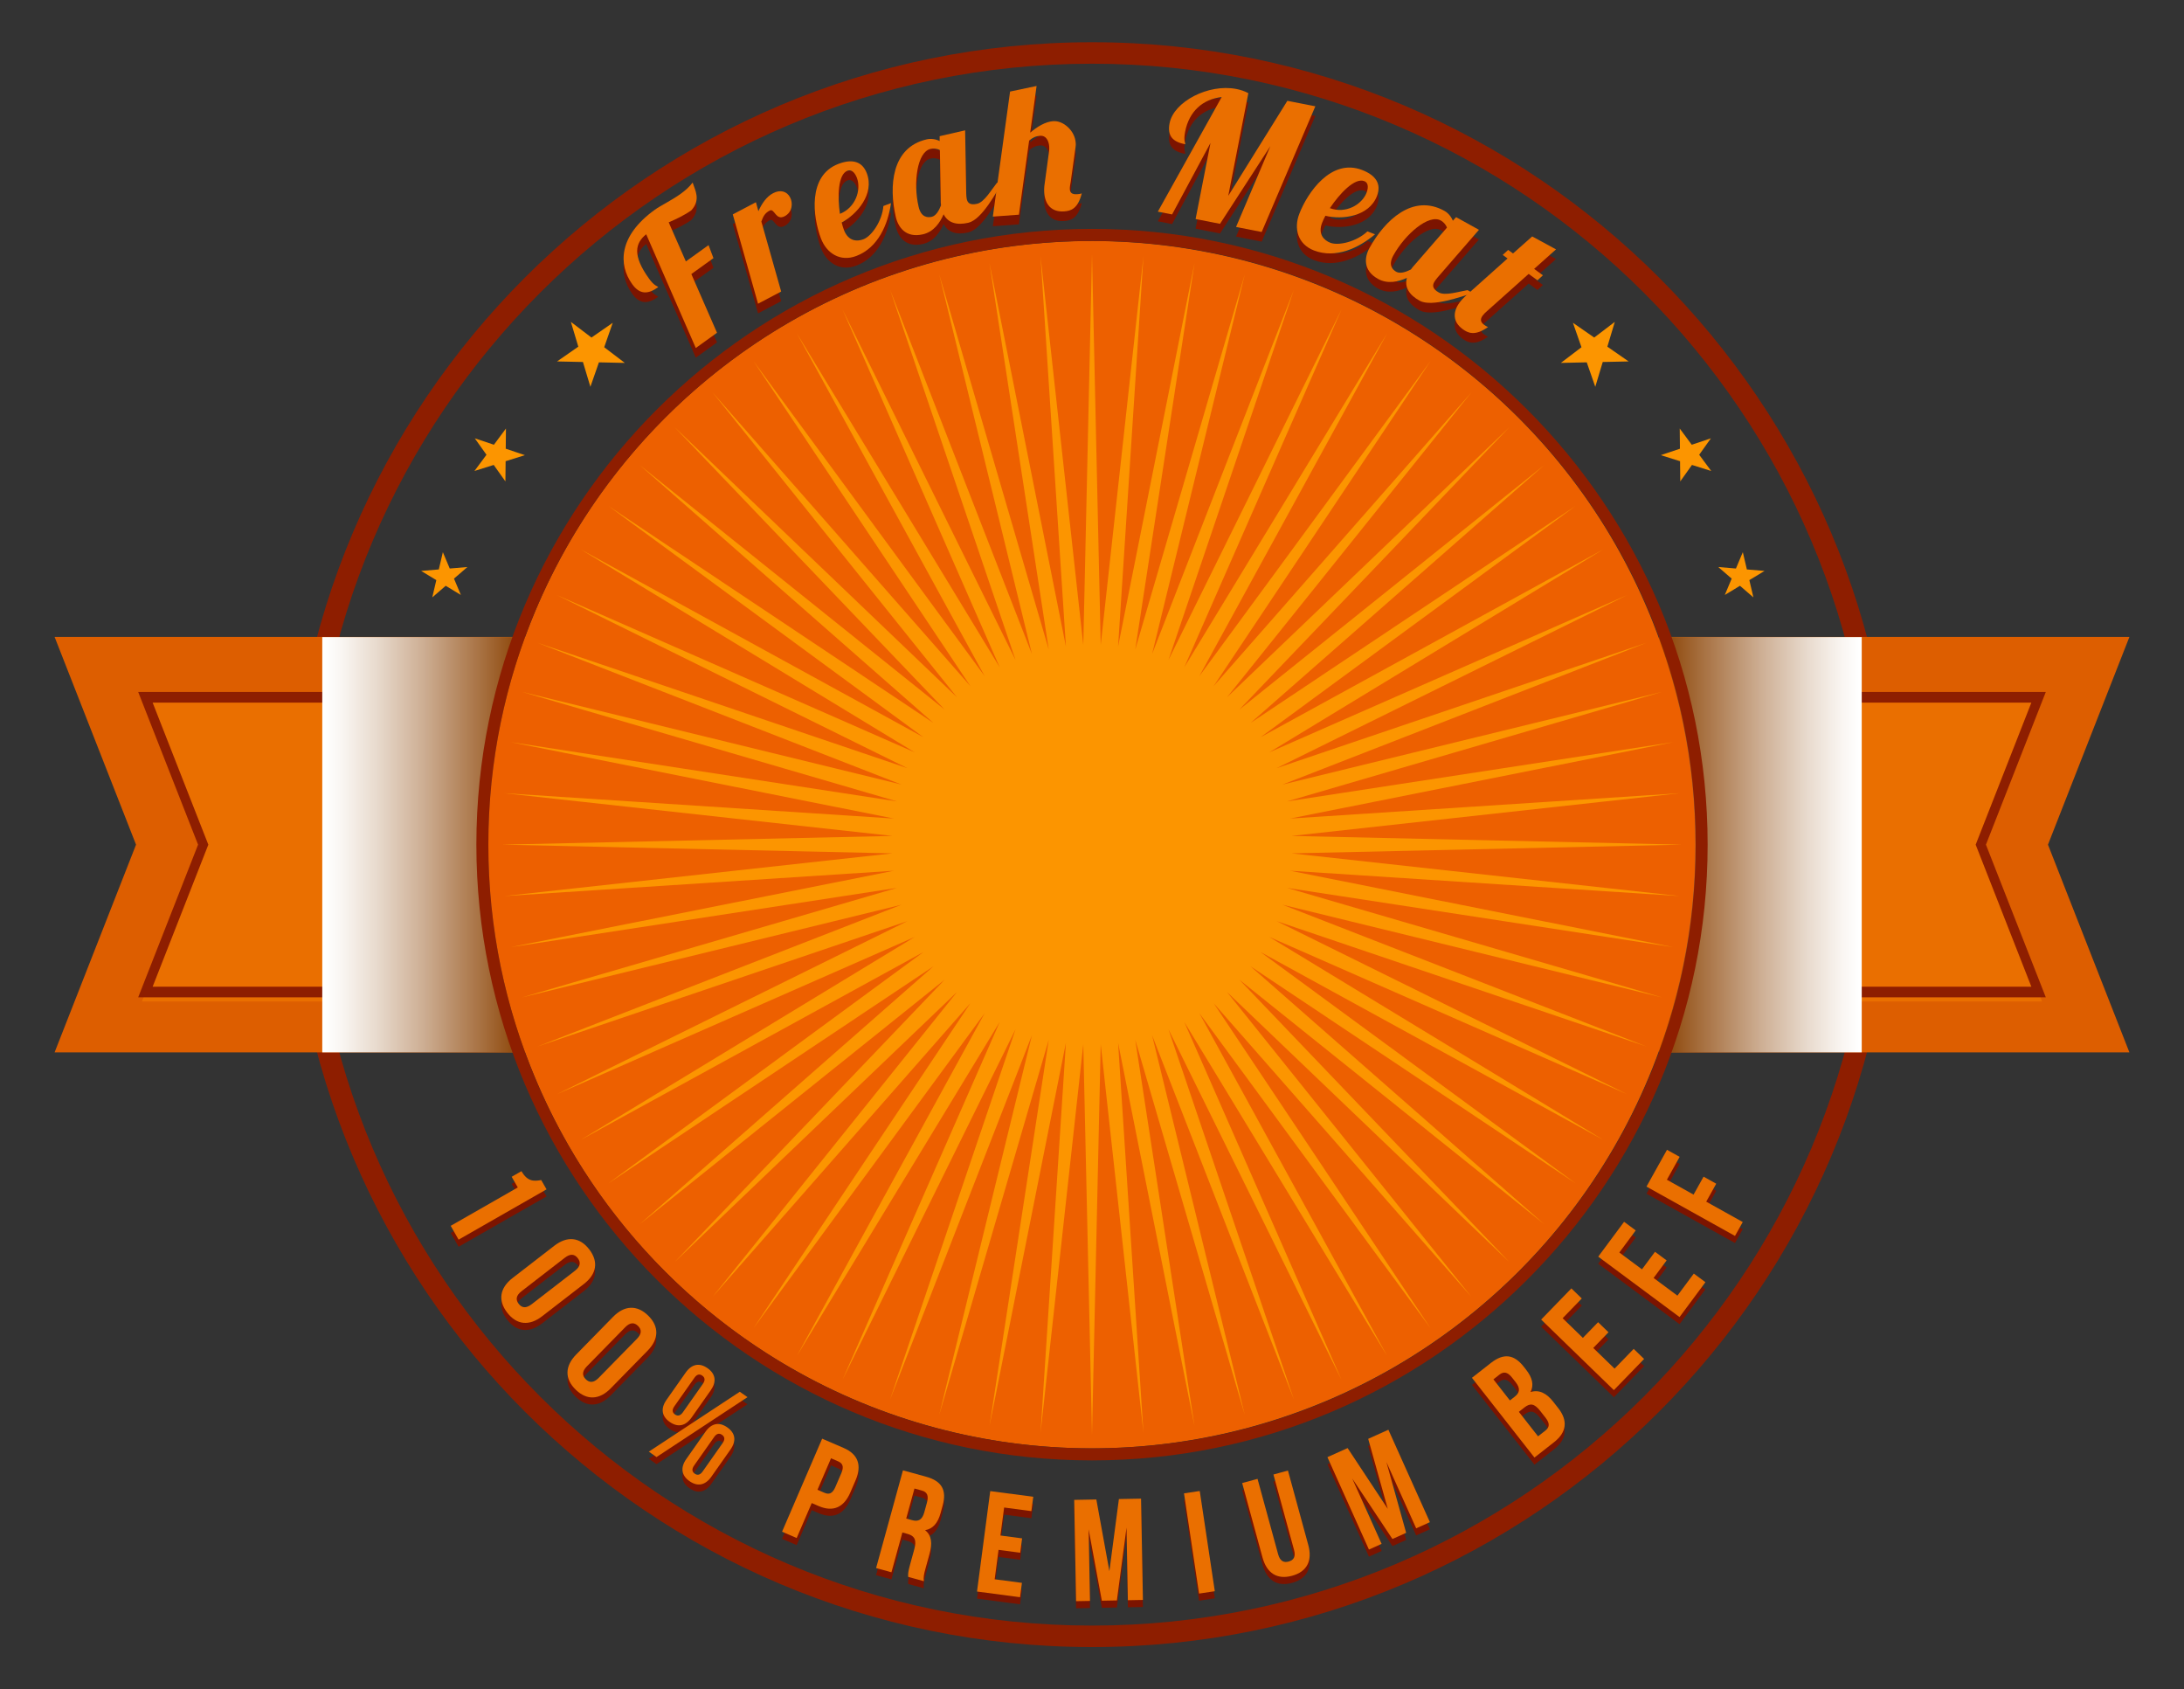 <?xml version="1.0" encoding="utf-8"?>
<!-- Generator: Adobe Illustrator 27.5.0, SVG Export Plug-In . SVG Version: 6.00 Build 0)  -->
<svg version="1.1" id="Layer_1" xmlns="http://www.w3.org/2000/svg" xmlns:xlink="http://www.w3.org/1999/xlink" x="0px" y="0px"
	 viewBox="0 0 388.604 300.52" style="enable-background:new 0 0 388.604 300.52;" xml:space="preserve">
<rect x="0" y="0" width="388.604" height="300.52" fill="#333333" stroke="none"/>
<g>
	<path style="fill:#8E1E00;" d="M194.302,293.007c-78.711,0-142.747-64.036-142.747-142.747
		c0-78.711,64.036-142.747,142.747-142.747c78.711,0,142.747,64.036,142.747,142.747
		C337.049,228.971,273.013,293.007,194.302,293.007z M194.302,11.335c-76.604,0-138.925,62.321-138.925,138.925
		c0,76.604,62.322,138.926,138.925,138.926c76.604,0,138.926-62.322,138.926-138.926C333.228,73.656,270.906,11.335,194.302,11.335z
		"/>
	<g>
		<g>
			<polygon style="fill:#DD5E00;" points="9.715,113.309 24.205,150.263 9.715,187.212 93.395,187.212 93.395,113.309 			"/>
			<polygon style="fill:#EA6F00;" points="27.13,124.96 37.063,150.263 27.13,175.56 93.395,175.56 93.395,124.96 			"/>
			<polygon style="fill:#EA6F00;" points="25.255,178.167 94.054,178.167 94.054,176.275 27.823,176.275 37.732,151.01 
				27.823,125.739 94.054,125.739 94.054,123.85 25.255,123.85 35.901,151.01 			"/>
			<polygon style="fill:#8E1E00;" points="24.59,177.417 93.395,177.417 93.395,175.531 27.159,175.531 37.068,150.263 
				27.159,124.995 93.395,124.995 93.395,123.103 24.59,123.103 35.242,150.263 			"/>
		</g>
		<linearGradient id="SVGID_1_" gradientUnits="userSpaceOnUse" x1="93.259" y1="150.276" x2="57.747" y2="150.276">
			<stop  offset="1.529500e-04" style="stop-color:#893F00"/>
			<stop  offset="0.222" style="stop-color:#A87243"/>
			<stop  offset="0.505" style="stop-color:#CDAE93"/>
			<stop  offset="0.738" style="stop-color:#E8DACD"/>
			<stop  offset="0.909" style="stop-color:#F9F5F1"/>
			<stop  offset="1" style="stop-color:#FFFFFF"/>
		</linearGradient>
		<rect x="57.341" y="113.34" style="fill:url(#SVGID_1_);" width="36.054" height="73.871"/>
	</g>
	<g>
		<g>
			<polygon style="fill:#DD5E00;" points="378.889,113.309 364.4,150.263 378.889,187.212 295.209,187.212 295.209,113.309 			"/>
			<polygon style="fill:#EA6F00;" points="361.474,124.96 351.542,150.263 361.474,175.56 295.209,175.56 295.209,124.96 			"/>
			<polygon style="fill:#EA6F00;" points="363.35,178.167 294.55,178.167 294.55,176.275 360.781,176.275 350.872,151.01 
				360.781,125.739 294.55,125.739 294.55,123.85 363.35,123.85 352.704,151.01 			"/>
			<polygon style="fill:#8E1E00;" points="364.014,177.417 295.209,177.417 295.209,175.531 361.445,175.531 351.536,150.263 
				361.445,124.995 295.209,124.995 295.209,123.103 364.014,123.103 353.363,150.263 			"/>
		</g>
		
			<linearGradient id="SVGID_00000138551529746763639780000012065730191272265633_" gradientUnits="userSpaceOnUse" x1="-303.467" y1="150.276" x2="-338.978" y2="150.276" gradientTransform="matrix(-1 0 0 1 -8.121 0)">
			<stop  offset="1.529500e-04" style="stop-color:#893F00"/>
			<stop  offset="0.222" style="stop-color:#A87243"/>
			<stop  offset="0.505" style="stop-color:#CDAE93"/>
			<stop  offset="0.738" style="stop-color:#E8DACD"/>
			<stop  offset="0.909" style="stop-color:#F9F5F1"/>
			<stop  offset="1" style="stop-color:#FFFFFF"/>
		</linearGradient>
		
			<rect x="295.209" y="113.34" style="fill:url(#SVGID_00000138551529746763639780000012065730191272265633_);" width="36.054" height="73.871"/>
	</g>
	
		<ellipse transform="matrix(0.707 -0.707 0.707 0.707 -49.34 181.403)" style="fill:#ED6000;" cx="194.302" cy="150.26" rx="107.404" ry="107.404"/>
	<path style="fill:#8E1E00;" d="M194.302,42.856c59.318,0,107.405,48.086,107.405,107.404c0,59.318-48.087,107.404-107.405,107.404
		c-59.318,0-107.404-48.087-107.404-107.404C86.898,90.942,134.984,42.856,194.302,42.856 M194.302,40.72
		c-60.401,0-109.54,49.139-109.54,109.54s49.14,109.54,109.54,109.54c60.401,0,109.54-49.139,109.54-109.54
		S254.703,40.72,194.302,40.72L194.302,40.72z"/>
	<polygon style="fill:#FC9500;" points="229.822,151.811 299.319,150.26 229.822,148.709 298.92,141.107 229.552,145.619 
		297.724,132.024 229.013,142.565 295.741,123.079 228.211,139.569 292.986,114.342 227.15,136.654 289.48,105.878 225.839,133.843 
		285.25,97.751 224.288,131.157 280.327,90.024 222.51,128.616 274.75,82.756 220.515,126.24 268.561,76.002 218.322,124.047 
		261.806,69.812 215.946,122.053 254.538,64.235 213.405,120.274 246.811,59.312 210.719,118.723 238.684,55.082 207.908,117.412 
		230.22,51.576 204.993,116.352 221.483,48.821 201.997,115.549 212.538,46.838 198.943,115.01 203.455,45.642 195.853,114.74 
		194.302,45.243 192.751,114.74 185.149,45.642 189.661,115.01 176.066,46.838 186.607,115.549 167.122,48.821 183.611,116.352 
		158.384,51.576 180.696,117.413 149.92,55.082 177.885,118.723 141.794,59.312 175.199,120.274 134.067,64.235 172.658,122.053 
		126.798,69.812 170.282,124.047 120.044,76.002 168.089,126.24 113.854,82.756 166.095,128.616 108.277,90.024 164.316,131.157 
		103.354,97.751 162.765,133.843 99.124,105.878 161.455,136.654 95.618,114.342 160.394,139.569 92.863,123.079 159.591,142.565 
		90.88,132.024 159.052,145.619 89.684,141.107 158.782,148.709 89.285,150.26 158.782,151.811 89.684,159.413 159.052,154.901 
		90.88,168.496 159.591,157.955 92.863,177.441 160.394,160.951 95.618,186.178 161.455,163.866 99.124,194.642 162.766,166.677 
		103.354,202.769 164.316,169.363 108.277,210.495 166.095,171.904 113.854,217.764 168.089,174.28 120.044,224.519 
		170.282,176.473 126.798,230.708 172.658,178.467 134.067,236.285 175.199,180.246 141.794,241.208 177.885,181.797 
		149.92,245.438 180.696,183.107 158.384,248.944 183.611,184.169 167.122,251.699 186.607,184.971 176.066,253.682 189.661,185.51 
		185.149,254.878 192.751,185.78 194.302,255.277 195.853,185.78 203.455,254.878 198.943,185.51 212.538,253.682 201.997,184.971 
		221.483,251.699 204.993,184.168 230.22,248.944 207.908,183.108 238.684,245.438 210.719,181.797 246.811,241.208 
		213.405,180.246 254.538,236.285 215.946,178.466 261.806,230.708 218.322,176.473 268.561,224.519 220.515,174.28 274.75,217.764 
		222.509,171.904 280.327,210.495 224.288,169.363 285.25,202.769 225.839,166.677 289.48,194.642 227.15,163.866 292.986,186.178 
		228.211,160.951 295.741,177.441 229.014,157.955 297.724,168.496 229.552,154.901 298.92,159.413 	"/>
	<g>
		<path style="fill:#7C1400;" d="M92.786,209.61c1.087,1.9,2.246,1.801,3.514,1.58l0.946,1.654L81.6,221.793l-1.406-2.459
			l11.936-6.827l-1.087-1.9L92.786,209.61z"/>
		<path style="fill:#7C1400;" d="M98.624,222.883c2.281-1.763,4.513-1.569,6.214,0.631c1.701,2.2,1.326,4.409-0.956,6.172
			l-7.414,5.73c-2.281,1.764-4.513,1.569-6.213-0.631c-1.7-2.199-1.325-4.409,0.955-6.171L98.624,222.883z M92.8,230.963
			c-1.018,0.788-1.059,1.534-0.508,2.248c0.551,0.712,1.285,0.862,2.303,0.074l7.699-5.951c1.018-0.788,1.059-1.535,0.508-2.247
			c-0.551-0.713-1.285-0.862-2.303-0.075L92.8,230.963z"/>
		<path style="fill:#7C1400;" d="M109.084,235.528c2.018-2.061,4.256-2.175,6.243-0.229c1.987,1.946,1.919,4.187-0.099,6.246
			l-6.559,6.696c-2.018,2.061-4.256,2.175-6.243,0.228c-1.987-1.945-1.919-4.186,0.099-6.246L109.084,235.528z M104.423,244.335
			c-0.901,0.92-0.838,1.666-0.194,2.296c0.644,0.631,1.391,0.678,2.291-0.242l6.811-6.953c0.901-0.919,0.839-1.665,0.195-2.296
			c-0.644-0.631-1.391-0.677-2.292,0.242L104.423,244.335z"/>
		<path style="fill:#7C1400;" d="M131.632,248.852l1.369,0.963l-16.184,10.655l-1.369-0.963L131.632,248.852z M122.001,245.446
			c1.066-1.517,2.439-1.811,3.892-0.789c1.453,1.022,1.64,2.413,0.573,3.929l-3.408,4.845c-1.067,1.517-2.439,1.811-3.892,0.789
			s-1.64-2.413-0.573-3.929L122.001,245.446z M119.994,251.433c-0.459,0.653-0.378,1.12,0.106,1.46
			c0.463,0.326,0.951,0.26,1.41-0.393l3.555-5.055c0.459-0.653,0.357-1.134-0.106-1.46c-0.485-0.34-0.951-0.26-1.41,0.393
			L119.994,251.433z M125.517,255.979c1.066-1.516,2.438-1.811,3.892-0.789c1.453,1.022,1.64,2.413,0.573,3.93l-3.408,4.844
			c-1.066,1.517-2.439,1.811-3.892,0.789c-1.453-1.022-1.64-2.413-0.573-3.929L125.517,255.979z M123.51,261.965
			c-0.459,0.653-0.378,1.12,0.106,1.46c0.463,0.326,0.951,0.26,1.41-0.393l3.555-5.055c0.459-0.653,0.357-1.134-0.106-1.46
			c-0.485-0.341-0.951-0.259-1.41,0.393L123.51,261.965z"/>
		<path style="fill:#7C1400;" d="M152.231,264.612l-0.927,2.151c-1.142,2.648-3.04,3.54-5.641,2.419l-1.229-0.53l-2.68,6.219
			l-2.6-1.122l7.133-16.55l3.83,1.651C152.717,259.971,153.373,261.964,152.231,264.612z M147.868,260.685l-2.415,5.603l1.229,0.53
			c0.827,0.356,1.44,0.172,1.95-1.01l1.07-2.483c0.51-1.182,0.224-1.753-0.604-2.111L147.868,260.685z"/>
		<path style="fill:#7C1400;" d="M161.596,281.784c-0.026-0.488-0.05-0.789,0.339-2.203l0.751-2.732
			c0.444-1.613,0.061-2.36-1.18-2.702l-0.943-0.259l-1.946,7.077l-2.732-0.751l4.779-17.382l4.122,1.134
			c2.83,0.778,3.685,2.429,2.948,5.111l-0.375,1.366c-0.492,1.788-1.384,2.798-2.757,3.035c1.208,0.946,1.294,2.385,0.795,4.198
			l-0.737,2.682c-0.232,0.844-0.378,1.471-0.283,2.192L161.596,281.784z M162.713,266.067l-1.468,5.338l1.068,0.294
			c1.018,0.279,1.762,0.004,2.144-1.387l0.471-1.714c0.341-1.241,0.07-1.904-0.899-2.17L162.713,266.067z"/>
		<path style="fill:#7C1400;" d="M178.009,274.426l3.855,0.507l-0.336,2.553l-3.855-0.508l-0.689,5.233l4.85,0.639l-0.336,2.552
			l-7.658-1.008l2.354-17.869l7.658,1.009l-0.336,2.552l-4.85-0.639L178.009,274.426z"/>
		<path style="fill:#7C1400;" d="M197.396,280.769l1.693-12.831l3.939-0.073l0.335,18.021l-2.678,0.049l-0.24-12.923l-1.716,12.96
			l-2.677,0.05l-2.348-12.704l0.237,12.743l-2.471,0.046l-0.335-18.021l3.939-0.073L197.396,280.769z"/>
		<path style="fill:#7C1400;" d="M210.672,266.928l2.802-0.421l2.679,17.828l-2.802,0.421L210.672,266.928z"/>
		<path style="fill:#7C1400;" d="M223.756,264.346l3.663,13.409c0.339,1.241,1.008,1.539,1.877,1.302
			c0.869-0.237,1.293-0.833,0.954-2.074l-3.664-13.41l2.582-0.705l3.616,13.235c0.76,2.78-0.196,4.75-2.878,5.483
			c-2.682,0.732-4.507-0.477-5.266-3.258l-3.616-13.235L223.756,264.346z"/>
		<path style="fill:#7C1400;" d="M246.93,269.688l-3.484-12.462l3.593-1.615l7.387,16.439l-2.442,1.098l-5.297-11.789l3.513,12.591
			l-2.442,1.098l-7.15-10.759l5.224,11.624l-2.254,1.013l-7.387-16.438l3.593-1.615L246.93,269.688z"/>
		<path style="fill:#7C1400;" d="M271.133,244.404l0.397,0.507c1.144,1.459,1.429,2.74,0.802,3.986
			c1.561-0.471,2.869,0.238,4.044,1.737l0.906,1.155c1.716,2.189,1.482,4.27-0.747,6.017l-3.506,2.749l-11.121-14.186l3.364-2.637
			C267.582,241.92,269.417,242.215,271.133,244.404z M265.725,246.647l2.939,3.749l0.872-0.683c0.831-0.651,1.052-1.414,0.162-2.549
			l-0.62-0.79c-0.794-1.013-1.489-1.189-2.279-0.57L265.725,246.647z M270.253,252.423l3.416,4.357l1.277-1.001
			c0.75-0.588,0.885-1.25,0.059-2.304l-0.969-1.237c-1.033-1.317-1.776-1.389-2.789-0.595L270.253,252.423z"/>
		<path style="fill:#7C1400;" d="M281.645,239.268l2.708-2.791l1.848,1.792l-2.708,2.792l3.789,3.676l3.407-3.511l1.848,1.793
			l-5.379,5.544l-12.937-12.552l5.379-5.544l1.848,1.793l-3.407,3.512L281.645,239.268z"/>
		<path style="fill:#7C1400;" d="M292.161,227.072l2.318-3.121l2.068,1.535l-2.318,3.121l4.237,3.147l2.917-3.927l2.067,1.535
			l-4.605,6.202l-14.47-10.746l4.605-6.201l2.067,1.534l-2.916,3.928L292.161,227.072z"/>
		<path style="fill:#7C1400;" d="M301.34,213.781l1.781-3.195l2.25,1.254l-1.781,3.194l6.502,3.625l-1.38,2.474l-15.748-8.777
			l3.649-6.547l2.25,1.254l-2.269,4.072L301.34,213.781z"/>
	</g>
	<g>
		<path style="fill:#EA6F00;" d="M92.786,208.348c1.087,1.9,2.246,1.801,3.514,1.58l0.946,1.654L81.6,220.531l-1.406-2.459
			l11.936-6.827l-1.087-1.9L92.786,208.348z"/>
		<path style="fill:#EA6F00;" d="M98.624,221.62c2.281-1.763,4.513-1.569,6.214,0.631c1.701,2.2,1.326,4.409-0.956,6.172
			l-7.414,5.73c-2.281,1.764-4.513,1.569-6.213-0.631c-1.7-2.199-1.325-4.409,0.955-6.171L98.624,221.62z M92.8,229.701
			c-1.018,0.788-1.059,1.535-0.508,2.248c0.551,0.712,1.285,0.862,2.303,0.074l7.699-5.951c1.018-0.788,1.059-1.534,0.508-2.247
			c-0.551-0.714-1.285-0.862-2.303-0.075L92.8,229.701z"/>
		<path style="fill:#EA6F00;" d="M109.084,234.266c2.018-2.061,4.256-2.175,6.243-0.229c1.987,1.946,1.919,4.187-0.099,6.247
			l-6.559,6.696c-2.018,2.061-4.256,2.175-6.243,0.228c-1.987-1.946-1.919-4.186,0.099-6.246L109.084,234.266z M104.423,243.072
			c-0.901,0.92-0.838,1.666-0.194,2.296c0.644,0.631,1.391,0.678,2.291-0.242l6.811-6.953c0.901-0.919,0.839-1.665,0.195-2.296
			c-0.644-0.631-1.391-0.677-2.292,0.242L104.423,243.072z"/>
		<path style="fill:#EA6F00;" d="M131.632,247.589l1.369,0.963l-16.184,10.655l-1.369-0.963L131.632,247.589z M122.001,244.184
			c1.066-1.517,2.439-1.811,3.892-0.789s1.64,2.413,0.573,3.929l-3.408,4.845c-1.067,1.517-2.439,1.811-3.892,0.789
			c-1.453-1.022-1.64-2.413-0.573-3.929L122.001,244.184z M119.994,250.17c-0.459,0.653-0.378,1.12,0.106,1.46
			c0.463,0.326,0.951,0.26,1.41-0.393l3.555-5.055c0.459-0.653,0.357-1.134-0.106-1.46c-0.485-0.34-0.951-0.26-1.41,0.393
			L119.994,250.17z M125.517,254.716c1.066-1.516,2.438-1.811,3.892-0.788c1.453,1.022,1.64,2.413,0.573,3.93l-3.408,4.844
			c-1.066,1.517-2.439,1.811-3.892,0.789c-1.453-1.022-1.64-2.413-0.573-3.929L125.517,254.716z M123.51,260.703
			c-0.459,0.653-0.378,1.12,0.106,1.46c0.463,0.326,0.951,0.26,1.41-0.393l3.555-5.055c0.459-0.653,0.357-1.134-0.106-1.46
			c-0.485-0.34-0.951-0.259-1.41,0.393L123.51,260.703z"/>
		<path style="fill:#EA6F00;" d="M152.231,263.35l-0.927,2.152c-1.142,2.648-3.04,3.54-5.641,2.419l-1.229-0.53l-2.68,6.219
			l-2.6-1.122l7.133-16.55l3.83,1.651C152.717,258.709,153.373,260.702,152.231,263.35z M147.868,259.423l-2.415,5.604l1.229,0.53
			c0.827,0.356,1.44,0.172,1.95-1.01l1.07-2.483c0.51-1.182,0.224-1.753-0.604-2.111L147.868,259.423z"/>
		<path style="fill:#EA6F00;" d="M161.596,280.522c-0.026-0.488-0.05-0.789,0.339-2.203l0.751-2.732
			c0.444-1.613,0.061-2.36-1.18-2.702l-0.943-0.259l-1.946,7.077l-2.732-0.751l4.779-17.382l4.122,1.134
			c2.83,0.778,3.685,2.429,2.948,5.111l-0.375,1.366c-0.492,1.788-1.384,2.798-2.757,3.035c1.208,0.946,1.294,2.385,0.795,4.198
			l-0.737,2.682c-0.232,0.844-0.378,1.471-0.283,2.192L161.596,280.522z M162.713,264.805l-1.468,5.338l1.068,0.294
			c1.018,0.279,1.762,0.004,2.144-1.387l0.471-1.714c0.341-1.241,0.07-1.904-0.899-2.17L162.713,264.805z"/>
		<path style="fill:#EA6F00;" d="M178.009,273.163l3.855,0.508l-0.336,2.553l-3.855-0.508l-0.689,5.233l4.85,0.639l-0.336,2.552
			l-7.658-1.009l2.354-17.869l7.658,1.009l-0.336,2.552l-4.85-0.639L178.009,273.163z"/>
		<path style="fill:#EA6F00;" d="M197.396,279.507l1.693-12.831l3.939-0.073l0.335,18.021l-2.678,0.049l-0.24-12.923l-1.716,12.96
			l-2.677,0.05l-2.348-12.704l0.237,12.743l-2.471,0.046l-0.335-18.021l3.939-0.073L197.396,279.507z"/>
		<path style="fill:#EA6F00;" d="M210.672,265.665l2.802-0.421l2.679,17.828l-2.802,0.421L210.672,265.665z"/>
		<path style="fill:#EA6F00;" d="M223.756,263.084l3.663,13.409c0.339,1.241,1.008,1.539,1.877,1.302
			c0.869-0.237,1.293-0.833,0.954-2.074l-3.664-13.409l2.582-0.705l3.616,13.235c0.76,2.78-0.196,4.75-2.878,5.483
			c-2.682,0.732-4.507-0.477-5.266-3.258l-3.616-13.235L223.756,263.084z"/>
		<path style="fill:#EA6F00;" d="M246.93,268.426l-3.484-12.462l3.593-1.615l7.387,16.439l-2.442,1.098l-5.297-11.789l3.513,12.591
			l-2.442,1.097l-7.15-10.759l5.224,11.624l-2.254,1.013l-7.387-16.438l3.593-1.615L246.93,268.426z"/>
		<path style="fill:#EA6F00;" d="M271.133,243.142l0.397,0.507c1.144,1.459,1.429,2.741,0.802,3.986
			c1.561-0.471,2.869,0.238,4.044,1.737l0.906,1.155c1.716,2.189,1.482,4.27-0.747,6.017l-3.506,2.749l-11.121-14.186l3.364-2.637
			C267.582,240.658,269.417,240.953,271.133,243.142z M265.725,245.385l2.939,3.749l0.872-0.683
			c0.831-0.651,1.052-1.414,0.162-2.549l-0.62-0.79c-0.794-1.013-1.489-1.189-2.279-0.57L265.725,245.385z M270.253,251.16
			l3.416,4.358l1.277-1.001c0.75-0.588,0.885-1.25,0.059-2.304l-0.969-1.237c-1.033-1.317-1.776-1.389-2.789-0.595L270.253,251.16z"
			/>
		<path style="fill:#EA6F00;" d="M281.645,238.006l2.708-2.791l1.848,1.792l-2.708,2.792l3.789,3.676l3.407-3.512l1.848,1.793
			l-5.379,5.544l-12.937-12.552l5.379-5.544l1.848,1.793l-3.407,3.512L281.645,238.006z"/>
		<path style="fill:#EA6F00;" d="M292.161,225.81l2.318-3.121l2.068,1.535l-2.318,3.121l4.237,3.147l2.917-3.927l2.067,1.534
			l-4.605,6.202l-14.47-10.746l4.605-6.201l2.067,1.535l-2.916,3.928L292.161,225.81z"/>
		<path style="fill:#EA6F00;" d="M301.34,212.519l1.781-3.195l2.25,1.254l-1.781,3.194l6.502,3.625l-1.38,2.474l-15.748-8.777
			l3.649-6.547l2.25,1.254l-2.269,4.072L301.34,212.519z"/>
	</g>
	<g>
		<path style="fill:#7C1400;" d="M126.076,45.323l0.871,2.318l-3.934,2.829l4.566,10.443l-3.776,2.716l-8.822-20.233
			c-1.944,1.558-2.504,3.711,0.495,7.88c0.962,1.338,1.453,1.302,1.649,1.52c-1.81,1.301-3.278,1.362-4.635-0.526
			c-2.508-3.487-2.438-8.591,4.039-13.249c1.049-0.754,2.927-1.628,4.579-2.816c0.813-0.585,1.569-1.248,2.134-2.012
			c0.425,1.366,1.496,3.022-0.228,4.938c-1.206,0.867-2.608,1.518-4.03,2.142l3.053,6.955L126.076,45.323z"/>
		<path style="fill:#7C1400;" d="M134.504,37.692l0.438,1.595c0.608-1.342,1.42-2.573,2.621-3.204
			c1.287-0.677,2.45-0.34,3.021,0.746c0.527,1,0.43,2.621-0.97,3.358c-1.601,0.842-1.794-1.466-2.652-1.014
			c-0.857,0.451-1.149,1.007-1.491,1.953l3.526,12.455l-4.116,2.166l-4.493-15.887L134.504,37.692z"/>
		<path style="fill:#7C1400;" d="M153.631,44.283c1.479-0.564,3.346-3.281,3.551-5.917l1.358-0.519
			c-0.535,3.765-2.27,7.918-6.163,9.403c-2.897,1.105-5.307-0.499-6.296-3.095c-1.462-3.833-2.399-11.185,3.094-13.28
			c2.475-0.943,4.255-0.447,5.06,1.665c1.404,3.682-1.744,7.302-4.473,8.758c0.124,0.507,0.266,0.97,0.404,1.333
			C150.926,44.623,152.454,44.732,153.631,44.283z M150.78,32.095c-1.69,0.645-1.778,4.584-1.329,7.663
			c2.765-1.089,3.818-4.222,3.03-6.376C152.239,32.748,151.686,31.75,150.78,32.095z"/>
		<path style="fill:#7C1400;" d="M171.728,24.903l0.193,11.226c0.017,0.361,0.033,0.722,0.098,1.005
			c0.159,0.693,0.59,1.124,1.849,0.835c1.259-0.29,2.492-2.429,3.519-3.726l1.071-0.246c-1.116,1.781-3.711,6.786-6.167,7.35
			c-2.047,0.47-3.606,0.033-4.391-1.51c-0.648,1.508-1.768,3.125-3.689,3.565c-3.023,0.695-4.396-1.244-4.823-3.101
			c-1.244-5.415-0.782-12.35,5.515-13.796c0.756-0.174,1.615-0.04,2.29,0.302l0.001-0.862L171.728,24.903z M163.444,38.473
			c0.434,1.889,1.553,1.996,2.34,1.816c0.725-0.166,1.258-1.018,1.654-2.037c-0.041-0.322-0.058-0.683-0.05-1.082l-0.153-8.748
			c-0.605-0.326-1.232-0.314-1.673-0.212C163.199,28.752,162.46,34.192,163.444,38.473z"/>
		<path style="fill:#7C1400;" d="M189.35,39.32c-2.287,0.167-3.396-1.273-3.545-3.303c-0.038-0.515-0.014-1.068,0.075-1.625
			l0.799-5.887c0.016-0.228,0.029-0.488,0.01-0.746c-0.076-1.031-0.597-1.964-1.596-1.891c-0.773,0.057-1.368,0.327-1.977,0.858
			l-1.818,13.183l-4.638,0.34l3.063-22.245l4.72-0.994l-1.139,8.309c1.25-1.063,2.675-1.945,4.092-2.049
			c1.804-0.132,3.848,1.693,4.004,3.819c0.017,0.226,0.035,0.483-0.013,0.714l-0.869,6.248c-0.066,0.426-0.191,0.921-0.161,1.34
			c0.04,0.547,0.329,0.947,1.295,0.877c0.225-0.017,0.58-0.043,0.83-0.158C191.784,38.947,190.445,39.24,189.35,39.32z"/>
		<path style="fill:#7C1400;" d="M219.933,42.091l6.105-14.375l-8.958,13.817l-4.343-0.85l2.649-13.538l-6.834,12.718l-2.536-0.496
			l11.364-20.39c-3.369,0.394-5.793,2.52-6.506,6.166c-0.317,1.617,0.046,1.951,0.022,2.242c-2.188-0.428-3.237-1.456-2.791-3.739
			c0.757-3.868,6.946-7.068,11.892-6.099c0.729,0.142,1.471,0.386,2.125,0.745l-3.574,18.261l10.516-16.902l4.977,0.974
			l-9.544,22.359L219.933,42.091z"/>
		<path style="fill:#7C1400;" d="M236.714,44.906c1.477,0.569,4.682-0.204,6.596-2.028l1.356,0.523
			c-2.914,2.442-6.979,4.371-10.867,2.873c-2.893-1.114-3.613-3.919-2.614-6.51c1.474-3.828,5.691-9.921,11.176-7.808
			c2.472,0.952,3.463,2.51,2.65,4.62c-1.417,3.677-6.177,4.266-9.18,3.525c-0.246,0.458-0.45,0.899-0.59,1.261
			C234.475,43.351,235.539,44.454,236.714,44.906z M242.74,33.938c-1.688-0.65-4.386,2.221-6.11,4.809
			c2.784,1.038,5.66-0.587,6.515-2.715C243.388,35.399,243.644,34.286,242.74,33.938z"/>
		<path style="fill:#7C1400;" d="M263.152,42.598l-7.357,8.479c-0.229,0.279-0.458,0.559-0.598,0.813
			c-0.345,0.622-0.313,1.23,0.817,1.856c1.13,0.626,3.476-0.141,5.107-0.419l0.961,0.533c-2.02,0.579-7.294,2.568-9.498,1.347
			c-1.836-1.018-2.704-2.385-2.257-4.058c-1.489,0.689-3.402,1.143-5.126,0.187c-2.712-1.503-2.439-3.862-1.515-5.529
			c2.693-4.859,7.67-9.709,13.32-6.578c0.678,0.376,1.228,1.05,1.502,1.755l0.577-0.64L263.152,42.598z M247.922,47.157
			c-0.939,1.696-0.179,2.522,0.527,2.914c0.65,0.36,1.616,0.083,2.591-0.41c0.185-0.267,0.413-0.547,0.686-0.839l5.731-6.61
			c-0.233-0.647-0.707-1.057-1.103-1.276C254.236,39.762,250.051,43.315,247.922,47.157z"/>
		<path style="fill:#7C1400;" d="M264.609,57.045c-0.307,0.256-0.588,0.531-0.797,0.818c-0.4,0.547-0.478,1.091,0.226,1.606
			c0.183,0.133,0.469,0.342,0.735,0.417c-2.369,1.71-3.631,1.027-4.518,0.379c-1.825-1.335-1.731-3.106-0.549-4.723
			c0.305-0.417,0.7-0.849,1.148-1.241l7.388-6.604l-0.86-0.629l0.971-0.891l0.861,0.629l3.413-3.027l4.241,2.3
			c0,0-1.687,1.487-3.898,3.472l1.565,1.143l-0.971,0.891l-1.565-1.143L264.609,57.045z"/>
	</g>
	<g>
		<path style="fill:#EA6F00;" d="M126.076,43.606l0.871,2.317l-3.934,2.829l4.566,10.443l-3.776,2.715l-8.822-20.233
			c-1.944,1.558-2.504,3.711,0.495,7.88c0.962,1.338,1.453,1.302,1.649,1.52c-1.81,1.301-3.278,1.362-4.635-0.526
			c-2.508-3.487-2.438-8.591,4.039-13.249c1.049-0.754,2.927-1.628,4.579-2.816c0.813-0.585,1.569-1.248,2.134-2.012
			c0.425,1.366,1.496,3.022-0.228,4.938c-1.206,0.867-2.608,1.518-4.03,2.142l3.053,6.955L126.076,43.606z"/>
		<path style="fill:#EA6F00;" d="M134.504,35.975l0.438,1.595c0.608-1.342,1.42-2.573,2.621-3.204
			c1.287-0.677,2.45-0.34,3.021,0.746c0.527,1,0.43,2.621-0.97,3.358c-1.601,0.842-1.794-1.466-2.652-1.014
			c-0.857,0.451-1.149,1.007-1.491,1.953l3.526,12.455l-4.116,2.166l-4.493-15.888L134.504,35.975z"/>
		<path style="fill:#EA6F00;" d="M153.631,42.566c1.479-0.564,3.346-3.281,3.551-5.917l1.358-0.519
			c-0.535,3.765-2.27,7.918-6.163,9.403c-2.897,1.105-5.307-0.499-6.296-3.095c-1.462-3.833-2.399-11.185,3.094-13.28
			c2.475-0.944,4.255-0.447,5.06,1.665c1.404,3.682-1.744,7.302-4.473,8.758c0.124,0.507,0.266,0.97,0.404,1.333
			C150.926,42.906,152.454,43.015,153.631,42.566z M150.78,30.378c-1.69,0.645-1.778,4.584-1.329,7.663
			c2.765-1.089,3.818-4.222,3.03-6.376C152.239,31.031,151.686,30.033,150.78,30.378z"/>
		<path style="fill:#EA6F00;" d="M171.728,23.185l0.193,11.226c0.017,0.361,0.033,0.722,0.098,1.005
			c0.159,0.693,0.59,1.124,1.849,0.835c1.259-0.29,2.492-2.429,3.519-3.726l1.071-0.246c-1.116,1.781-3.711,6.786-6.167,7.351
			c-2.047,0.47-3.606,0.032-4.391-1.51c-0.648,1.508-1.768,3.125-3.689,3.565c-3.023,0.695-4.396-1.244-4.823-3.101
			c-1.244-5.415-0.782-12.35,5.515-13.796c0.756-0.174,1.615-0.04,2.29,0.302l0.001-0.862L171.728,23.185z M163.444,36.756
			c0.434,1.889,1.553,1.996,2.34,1.816c0.725-0.166,1.258-1.018,1.654-2.037c-0.041-0.322-0.058-0.683-0.05-1.082l-0.153-8.749
			c-0.605-0.326-1.232-0.314-1.673-0.212C163.199,27.035,162.46,32.475,163.444,36.756z"/>
		<path style="fill:#EA6F00;" d="M189.35,37.603c-2.287,0.167-3.396-1.273-3.545-3.303c-0.038-0.515-0.014-1.068,0.075-1.624
			l0.799-5.887c0.016-0.228,0.029-0.488,0.01-0.746c-0.076-1.031-0.597-1.964-1.596-1.891c-0.773,0.057-1.368,0.328-1.977,0.858
			l-1.818,13.183l-4.638,0.34l3.063-22.245l4.72-0.994l-1.139,8.309c1.25-1.063,2.675-1.945,4.092-2.049
			c1.804-0.132,3.848,1.693,4.004,3.819c0.017,0.226,0.035,0.483-0.013,0.713l-0.869,6.248c-0.066,0.426-0.191,0.921-0.161,1.34
			c0.04,0.547,0.329,0.947,1.295,0.877c0.225-0.017,0.58-0.043,0.83-0.158C191.784,37.23,190.445,37.523,189.35,37.603z"/>
		<path style="fill:#EA6F00;" d="M219.933,40.374l6.105-14.375l-8.958,13.817l-4.343-0.85l2.649-13.537l-6.834,12.718l-2.536-0.496
			l11.364-20.39c-3.369,0.394-5.793,2.52-6.506,6.166c-0.317,1.617,0.046,1.951,0.022,2.242c-2.188-0.428-3.237-1.456-2.791-3.739
			c0.757-3.868,6.946-7.067,11.892-6.099c0.729,0.142,1.471,0.386,2.125,0.745l-3.574,18.261l10.516-16.902l4.977,0.974
			l-9.544,22.359L219.933,40.374z"/>
		<path style="fill:#EA6F00;" d="M236.714,43.189c1.477,0.569,4.682-0.204,6.596-2.028l1.356,0.523
			c-2.914,2.442-6.979,4.372-10.867,2.873c-2.893-1.114-3.613-3.919-2.614-6.51c1.474-3.828,5.691-9.921,11.176-7.808
			c2.472,0.952,3.463,2.51,2.65,4.62c-1.417,3.677-6.177,4.266-9.18,3.524c-0.246,0.458-0.45,0.899-0.59,1.261
			C234.475,41.634,235.539,42.736,236.714,43.189z M242.74,32.221c-1.688-0.65-4.386,2.221-6.11,4.809
			c2.784,1.038,5.66-0.587,6.515-2.715C243.388,33.682,243.644,32.569,242.74,32.221z"/>
		<path style="fill:#EA6F00;" d="M263.152,40.881l-7.357,8.479c-0.229,0.279-0.458,0.558-0.598,0.813
			c-0.345,0.622-0.313,1.23,0.817,1.856c1.13,0.626,3.476-0.141,5.107-0.419l0.961,0.533c-2.02,0.579-7.294,2.568-9.498,1.347
			c-1.836-1.018-2.704-2.385-2.257-4.058c-1.489,0.689-3.402,1.143-5.126,0.187c-2.712-1.503-2.439-3.862-1.515-5.529
			c2.693-4.86,7.67-9.709,13.32-6.578c0.678,0.376,1.228,1.05,1.502,1.755l0.577-0.64L263.152,40.881z M247.922,45.44
			c-0.939,1.696-0.179,2.522,0.527,2.914c0.65,0.36,1.616,0.083,2.591-0.41c0.185-0.267,0.413-0.546,0.686-0.839l5.731-6.61
			c-0.233-0.647-0.707-1.057-1.103-1.276C254.236,38.045,250.051,41.598,247.922,45.44z"/>
		<path style="fill:#EA6F00;" d="M264.609,55.328c-0.307,0.256-0.588,0.531-0.797,0.818c-0.4,0.547-0.478,1.091,0.226,1.606
			c0.183,0.133,0.469,0.342,0.735,0.417c-2.369,1.71-3.631,1.027-4.518,0.379c-1.825-1.335-1.731-3.106-0.549-4.723
			c0.305-0.417,0.7-0.849,1.148-1.241l7.388-6.604l-0.86-0.629l0.971-0.891l0.861,0.629l3.413-3.027l4.241,2.3
			c0,0-1.687,1.487-3.898,3.472l1.565,1.143l-0.971,0.891l-1.565-1.143L264.609,55.328z"/>
	</g>
	<g>
		<g>
			<polygon style="fill:#FC9500;" points="287.328,57.261 286,61.672 289.784,64.298 285.179,64.398 283.852,68.809 282.333,64.46 
				277.728,64.56 281.395,61.772 279.876,57.424 283.661,60.049 			"/>
		</g>
		<g>
			<polygon style="fill:#FC9500;" points="304.425,77.975 302.342,80.902 304.483,83.788 301.055,82.712 298.973,85.64 
				298.936,82.047 295.509,80.971 298.914,79.826 298.878,76.234 301.019,79.119 			"/>
		</g>
		<g>
			<polygon style="fill:#FC9500;" points="313.967,101.567 311.267,103.2 311.986,106.273 309.598,104.209 306.898,105.842 
				308.122,102.934 305.735,100.871 308.879,101.137 310.104,98.229 310.823,101.301 			"/>
		</g>
	</g>
	<g>
		<g>
			<polygon style="fill:#FC9500;" points="101.575,57.261 102.902,61.672 99.118,64.298 103.723,64.398 105.05,68.809 
				106.569,64.46 111.174,64.56 107.507,61.772 109.026,57.424 105.241,60.049 			"/>
		</g>
		<g>
			<polygon style="fill:#FC9500;" points="84.478,77.975 86.56,80.902 84.419,83.788 87.847,82.712 89.93,85.64 89.966,82.047 
				93.394,80.971 89.988,79.826 90.024,76.234 87.883,79.119 			"/>
		</g>
		<g>
			<polygon style="fill:#FC9500;" points="74.935,101.567 77.635,103.2 76.917,106.273 79.304,104.209 82.005,105.842 
				80.78,102.934 83.167,100.871 80.023,101.137 78.798,98.229 78.079,101.301 			"/>
		</g>
	</g>
</g>
</svg>
